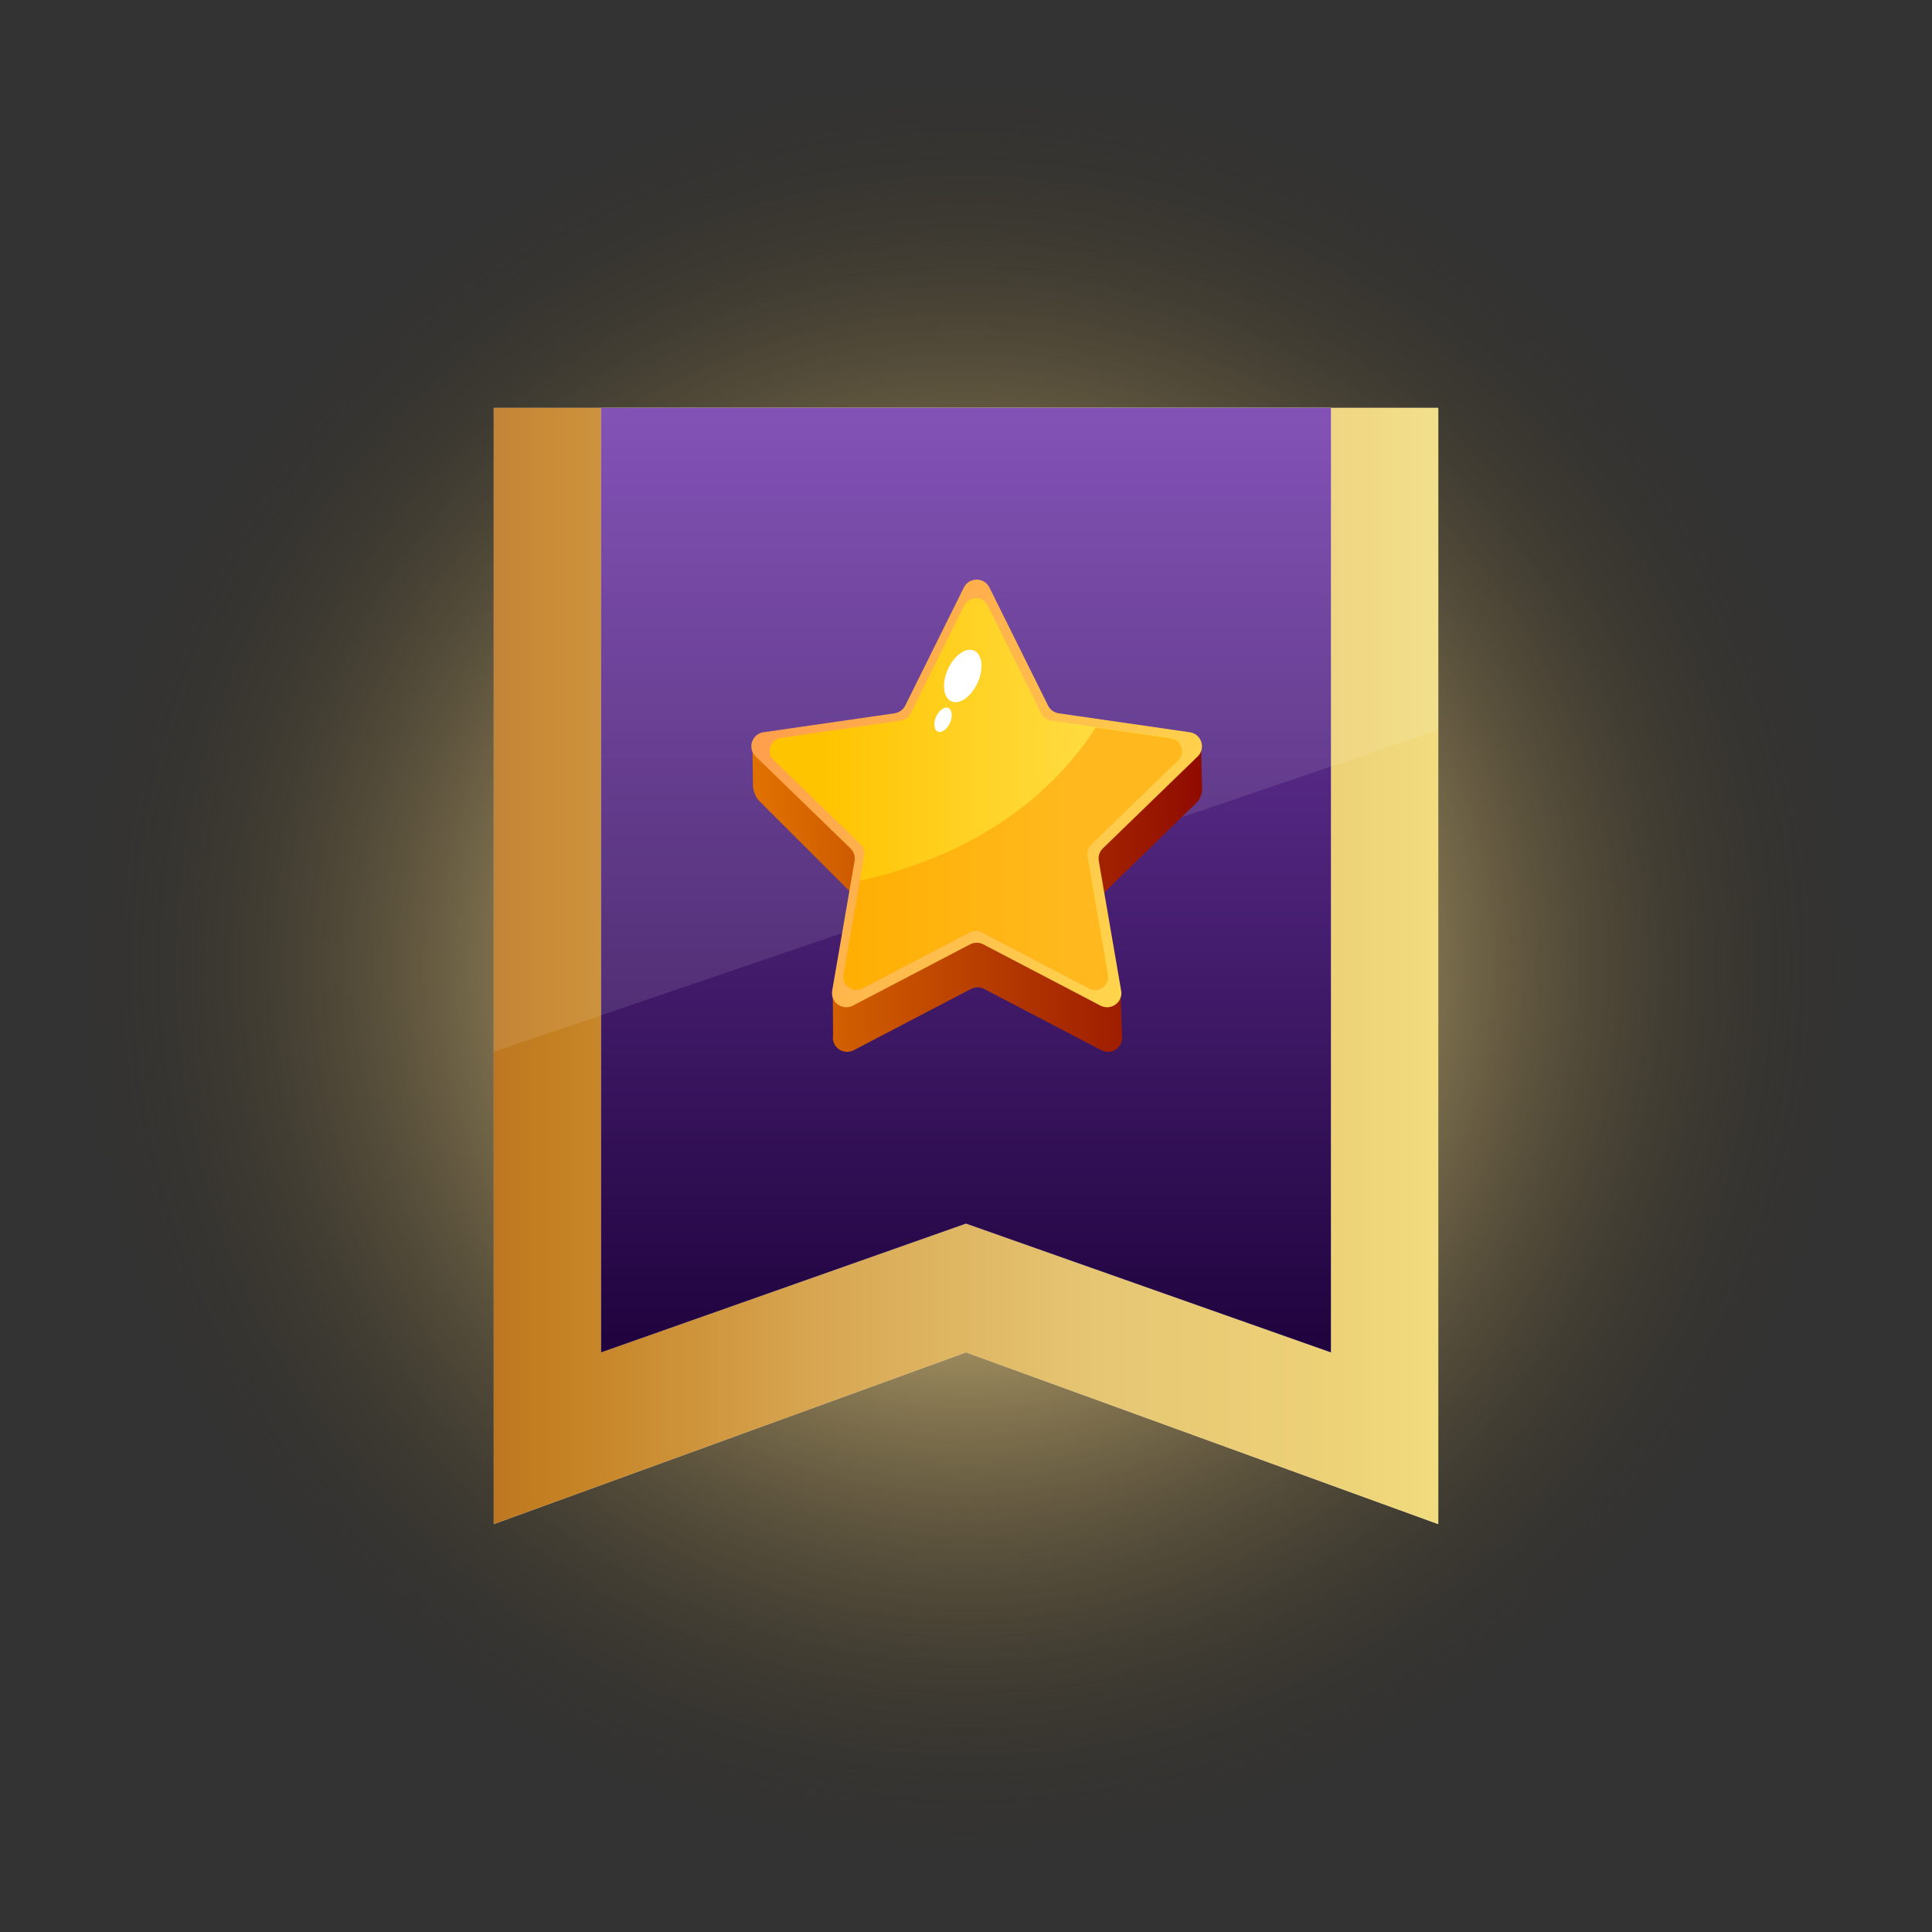 <svg width="108" height="108" viewBox="0 0 108 108" fill="none" xmlns="http://www.w3.org/2000/svg">
<rect x="0" y="0" width="108" height="108" fill="#333333" stroke="none"/>
<path style="mix-blend-mode:screen" d="M108 53.998C108 83.825 83.824 108 54.002 108C24.179 108 0 83.825 0 53.998C0 24.172 24.176 0 54.002 0C83.827 0 108 24.175 108 54.002V53.998Z" fill="url(#paint0_radial_32_4555)"/>
<path d="M27.6 22.8H80.4V85.2L54 75.6L27.6 85.2V22.8Z" fill="#D9D9D9"/>
<path d="M27.6 22.8H80.4V85.2L54 75.6L27.6 85.2V22.8Z" fill="url(#paint1_linear_32_4555)"/>
<path d="M33.6 22.8H74.4V75.6L54 68.4L33.6 75.6V22.8Z" fill="#D9D9D9"/>
<path d="M33.6 22.8H74.4V75.6L54 68.4L33.6 75.6V22.8Z" fill="url(#paint2_linear_32_4555)"/>
<path d="M27.6 58.8V22.8H80.4V40.8L27.6 58.8Z" fill="white" fill-opacity="0.1"/>
<g clip-path="url(#clip0_32_4555)">
<path d="M61.703 49.916L66.866 44.893C67.084 44.681 67.205 44.389 67.2 44.086L67.142 41.649L42.059 41.547L42.093 43.941C42.113 44.275 42.253 44.589 42.491 44.825L47.59 49.916L46.553 55.475L46.569 57.87C46.457 58.519 47.141 59.013 47.727 58.707L54.275 55.284C54.507 55.162 54.785 55.162 55.017 55.284L61.565 58.707C62.151 59.013 62.835 58.519 62.722 57.87L62.646 55.579L61.702 49.916H61.703Z" fill="url(#paint3_linear_32_4555)"/>
<path d="M55.311 32.843L58.586 39.441C58.702 39.675 58.926 39.838 59.186 39.875L66.507 40.933C67.161 41.028 67.423 41.828 66.95 42.287L61.653 47.423C61.464 47.606 61.379 47.869 61.423 48.126L62.673 55.377C62.786 56.026 62.102 56.52 61.516 56.214L54.968 52.791C54.736 52.669 54.458 52.669 54.226 52.791L47.678 56.214C47.092 56.52 46.408 56.026 46.52 55.377L47.771 48.126C47.815 47.868 47.73 47.606 47.541 47.423L42.242 42.286C41.768 41.826 42.03 41.027 42.684 40.932L50.005 39.874C50.265 39.837 50.489 39.674 50.605 39.44L53.88 32.843C54.173 32.252 55.018 32.252 55.311 32.843V32.843Z" fill="url(#paint4_linear_32_4555)"/>
<path d="M55.211 33.844L58.208 39.884C58.313 40.099 58.52 40.248 58.757 40.282L65.46 41.251C66.059 41.337 66.299 42.07 65.865 42.49L61.016 47.192C60.844 47.359 60.766 47.599 60.806 47.836L61.951 54.475C62.053 55.068 61.427 55.521 60.891 55.241L54.897 52.106C54.684 51.995 54.43 51.995 54.217 52.106L48.223 55.241C47.687 55.521 47.06 55.069 47.163 54.475L48.308 47.836C48.348 47.599 48.27 47.359 48.098 47.192L43.246 42.49C42.812 42.07 43.051 41.337 43.651 41.251L50.354 40.282C50.591 40.248 50.798 40.099 50.904 39.884L53.901 33.844C54.169 33.304 54.942 33.304 55.211 33.844V33.844Z" fill="url(#paint5_linear_32_4555)"/>
<path d="M54.653 38.156C55.001 37.372 54.911 36.572 54.45 36.369C53.989 36.166 53.333 36.637 52.984 37.421C52.635 38.205 52.726 39.004 53.186 39.207C53.647 39.41 54.304 38.939 54.653 38.156Z" fill="white"/>
<path d="M53.105 40.409C53.267 40.045 53.224 39.673 53.01 39.578C52.795 39.484 52.49 39.703 52.328 40.067C52.166 40.431 52.208 40.803 52.423 40.898C52.637 40.992 52.943 40.773 53.105 40.409Z" fill="white"/>
<path opacity="0.5" d="M48.211 55.262L54.205 52.127C54.418 52.015 54.672 52.015 54.885 52.127L60.879 55.262C61.415 55.542 62.042 55.09 61.939 54.495L60.794 47.856C60.753 47.62 60.832 47.38 61.005 47.213L65.854 42.511C66.287 42.091 66.049 41.358 65.448 41.272L61.261 40.667C57.619 46.237 51.923 48.394 48.056 49.23L47.149 54.495C47.047 55.089 47.673 55.542 48.209 55.262H48.211Z" fill="#FF9900"/>
</g>
<defs>
<radialGradient id="paint0_radial_32_4555" cx="0" cy="0" r="1" gradientUnits="userSpaceOnUse" gradientTransform="translate(54 54) rotate(90) scale(49.68)">
<stop stop-color="white"/>
<stop offset="0.203" stop-color="#FFE092"/>
<stop offset="1" stop-color="#372B10" stop-opacity="0"/>
</radialGradient>
<linearGradient id="paint1_linear_32_4555" x1="1.152" y1="68.3" x2="91.215" y2="68.3" gradientUnits="userSpaceOnUse">
<stop stop-color="#9A3A1F"/>
<stop offset="0.167" stop-color="#A95822"/>
<stop offset="0.331" stop-color="#C48021"/>
<stop offset="0.498" stop-color="#D8A753"/>
<stop offset="0.666" stop-color="#E6C673"/>
<stop offset="0.796" stop-color="#ECD077"/>
<stop offset="0.83" stop-color="#EED478"/>
<stop offset="1" stop-color="#F8F090"/>
</linearGradient>
<linearGradient id="paint2_linear_32_4555" x1="55.302" y1="22.424" x2="55.302" y2="75.225" gradientUnits="userSpaceOnUse">
<stop stop-color="#7640AF"/>
<stop offset="1" stop-color="#20033E"/>
</linearGradient>
<linearGradient id="paint3_linear_32_4555" x1="42.059" y1="50.173" x2="67.2" y2="50.173" gradientUnits="userSpaceOnUse">
<stop stop-color="#E17200"/>
<stop offset="1" stop-color="#900B00"/>
</linearGradient>
<linearGradient id="paint4_linear_32_4555" x1="43.696" y1="40.864" x2="66.33" y2="51.865" gradientUnits="userSpaceOnUse">
<stop stop-color="#FFA14C"/>
<stop offset="1" stop-color="#FFD94C"/>
</linearGradient>
<linearGradient id="paint5_linear_32_4555" x1="43.025" y1="44.382" x2="66.086" y2="44.382" gradientUnits="userSpaceOnUse">
<stop offset="0.13" stop-color="#FFC400"/>
<stop offset="0.74" stop-color="#FFDB3D"/>
</linearGradient>
<clipPath id="clip0_32_4555">
<rect width="25.2" height="26.4" fill="white" transform="translate(42 32.4)"/>
</clipPath>
</defs>
</svg>
